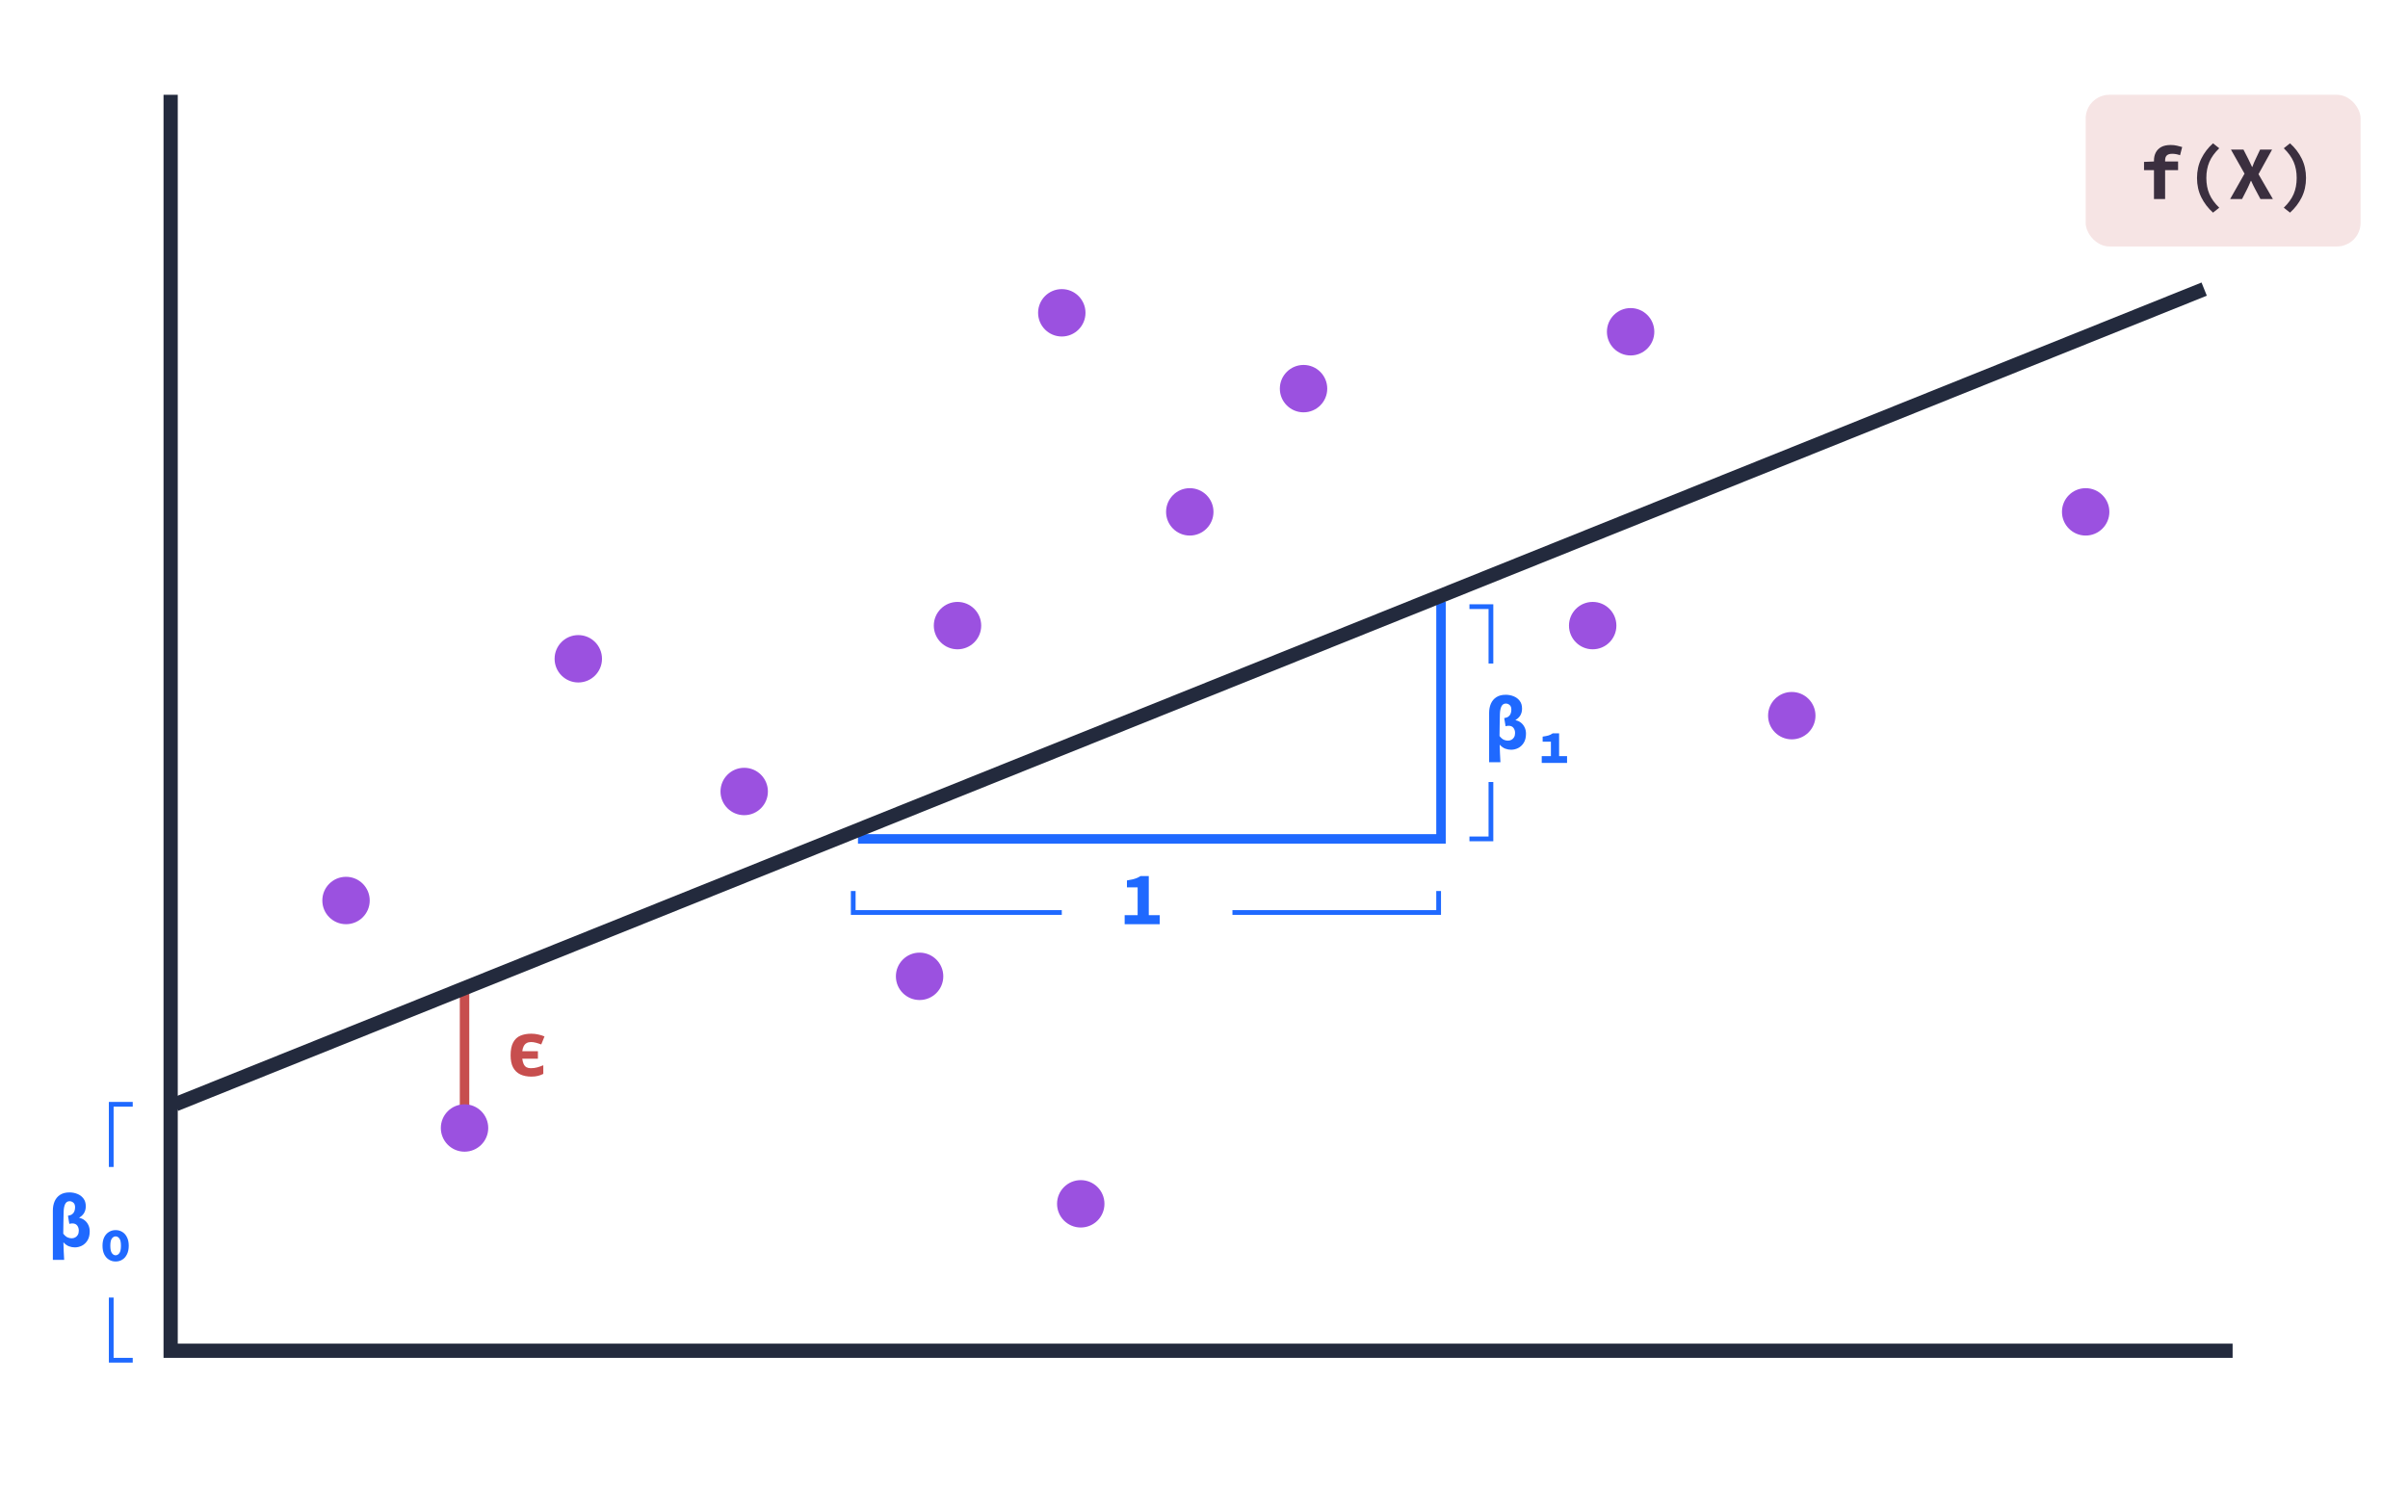 <svg width="508" height="319" viewBox="0 0 508 319" fill="none" xmlns="http://www.w3.org/2000/svg">
<rect width="508" height="319" fill="white"/>
<path d="M304 127V177H181" stroke="#1F69FF" stroke-width="2"/>
<path d="M98 207.5V238" stroke="#C74E4E" stroke-width="2"/>
<path d="M465 61L37 233" stroke="#232A3D" stroke-width="3"/>
<path d="M280 82C280 79.239 277.761 77 275 77C272.239 77 270 79.239 270 82C270 84.761 272.239 87 275 87C277.761 87 280 84.761 280 82Z" fill="#9B51E0"/>
<path d="M349 70C349 67.239 346.761 65 344 65C341.239 65 339 67.239 339 70C339 72.761 341.239 75 344 75C346.761 75 349 72.761 349 70Z" fill="#9B51E0"/>
<path d="M229 66C229 63.239 226.761 61 224 61C221.239 61 219 63.239 219 66C219 68.761 221.239 71 224 71C226.761 71 229 68.761 229 66Z" fill="#9B51E0"/>
<path d="M256 108C256 105.239 253.761 103 251 103C248.239 103 246 105.239 246 108C246 110.761 248.239 113 251 113C253.761 113 256 110.761 256 108Z" fill="#9B51E0"/>
<path d="M341 132C341 129.239 338.761 127 336 127C333.239 127 331 129.239 331 132C331 134.761 333.239 137 336 137C338.761 137 341 134.761 341 132Z" fill="#9B51E0"/>
<path d="M383 151C383 148.239 380.761 146 378 146C375.239 146 373 148.239 373 151C373 153.761 375.239 156 378 156C380.761 156 383 153.761 383 151Z" fill="#9B51E0"/>
<path d="M445 108C445 105.239 442.761 103 440 103C437.239 103 435 105.239 435 108C435 110.761 437.239 113 440 113C442.761 113 445 110.761 445 108Z" fill="#9B51E0"/>
<path d="M207 132C207 129.239 204.761 127 202 127C199.239 127 197 129.239 197 132C197 134.761 199.239 137 202 137C204.761 137 207 134.761 207 132Z" fill="#9B51E0"/>
<path d="M233 254C233 251.239 230.761 249 228 249C225.239 249 223 251.239 223 254C223 256.761 225.239 259 228 259C230.761 259 233 256.761 233 254Z" fill="#9B51E0"/>
<path d="M78 190C78 187.239 75.761 185 73 185C70.239 185 68 187.239 68 190C68 192.761 70.239 195 73 195C75.761 195 78 192.761 78 190Z" fill="#9B51E0"/>
<path d="M199 206C199 203.239 196.761 201 194 201C191.239 201 189 203.239 189 206C189 208.761 191.239 211 194 211C196.761 211 199 208.761 199 206Z" fill="#9B51E0"/>
<path d="M162 167C162 164.239 159.761 162 157 162C154.239 162 152 164.239 152 167C152 169.761 154.239 172 157 172C159.761 172 162 169.761 162 167Z" fill="#9B51E0"/>
<path d="M127 139C127 136.239 124.761 134 122 134C119.239 134 117 136.239 117 139C117 141.761 119.239 144 122 144C124.761 144 127 141.761 127 139Z" fill="#9B51E0"/>
<path d="M103 238C103 235.239 100.761 233 98 233C95.239 233 93 235.239 93 238C93 240.761 95.239 243 98 243C100.761 243 103 240.761 103 238Z" fill="#9B51E0"/>
<path d="M112.104 227.16C111.208 227.16 110.429 227.005 109.768 226.696C109.117 226.387 108.611 225.901 108.248 225.24C107.896 224.579 107.72 223.725 107.72 222.68C107.72 221.517 107.901 220.605 108.264 219.944C108.627 219.272 109.133 218.797 109.784 218.52C110.445 218.243 111.213 218.104 112.088 218.104C112.568 218.104 113.043 218.157 113.512 218.264C113.992 218.36 114.445 218.499 114.872 218.68L114.184 220.376C113.789 220.227 113.411 220.104 113.048 220.008C112.696 219.912 112.355 219.864 112.024 219.864C111.661 219.864 111.352 219.939 111.096 220.088C110.84 220.227 110.637 220.44 110.488 220.728C110.339 221.005 110.237 221.363 110.184 221.8H113.48V223.384H110.184C110.237 223.832 110.333 224.205 110.472 224.504C110.611 224.803 110.803 225.027 111.048 225.176C111.304 225.315 111.608 225.384 111.96 225.384C112.472 225.384 112.936 225.325 113.352 225.208C113.768 225.091 114.189 224.941 114.616 224.76V226.584C114.243 226.776 113.853 226.92 113.448 227.016C113.053 227.112 112.605 227.16 112.104 227.16Z" fill="#C74E4E"/>
<path d="M454.408 42V33.856C454.408 33.248 454.531 32.699 454.776 32.208C455.032 31.707 455.416 31.312 455.928 31.024C456.451 30.736 457.128 30.592 457.96 30.592C458.419 30.592 458.851 30.64 459.256 30.736C459.661 30.821 460.029 30.917 460.36 31.024L459.912 32.752C459.656 32.656 459.389 32.581 459.112 32.528C458.845 32.475 458.557 32.448 458.248 32.448C457.747 32.448 457.373 32.56 457.128 32.784C456.883 33.008 456.76 33.36 456.76 33.84V42H454.408ZM452.312 35.904V34.16L454.488 34.064H459.496V35.904H452.312ZM466.866 44.864C465.831 43.936 465.01 42.864 464.402 41.648C463.794 40.421 463.49 39.056 463.49 37.552C463.49 36.048 463.794 34.683 464.402 33.456C465.01 32.229 465.831 31.157 466.866 30.24L468.178 31.28C467.218 32.208 466.524 33.168 466.098 34.16C465.671 35.152 465.458 36.283 465.458 37.552C465.458 38.811 465.671 39.941 466.098 40.944C466.524 41.936 467.218 42.896 468.178 43.824L466.866 44.864ZM470.476 42L473.516 36.64L470.652 31.568H473.292L474.299 33.536C474.417 33.771 474.54 34.027 474.668 34.304C474.796 34.581 474.94 34.885 475.1 35.216H475.164C475.281 34.885 475.398 34.581 475.516 34.304C475.633 34.027 475.75 33.771 475.868 33.536L476.796 31.568H479.324L476.46 36.752L479.5 42H476.876L475.74 39.872C475.601 39.595 475.462 39.323 475.324 39.056C475.196 38.779 475.057 38.48 474.908 38.16H474.844C474.716 38.48 474.588 38.779 474.46 39.056C474.332 39.323 474.204 39.595 474.076 39.872L472.988 42H470.476ZM483.109 44.864L481.797 43.824C482.757 42.896 483.451 41.936 483.877 40.944C484.304 39.941 484.517 38.811 484.517 37.552C484.517 36.283 484.304 35.152 483.877 34.16C483.451 33.168 482.757 32.208 481.797 31.28L483.109 30.24C484.144 31.157 484.965 32.229 485.573 33.456C486.181 34.683 486.485 36.048 486.485 37.552C486.485 39.056 486.181 40.421 485.573 41.648C484.965 42.864 484.144 43.936 483.109 44.864Z" fill="#232A3D"/>
<path d="M180 188V192.533H303.5V188" stroke="#1F69FF"/>
<rect x="224" y="189.6" width="36" height="6.4" fill="white"/>
<path d="M310 177H314.533V128H310" stroke="#1F69FF"/>
<rect x="312" y="165" width="25" height="6" transform="rotate(-90 312 165)" fill="white"/>
<path d="M28 287H23.467L23.467 233H28" stroke="#1F69FF"/>
<rect width="27.551" height="6" transform="matrix(0 -1 -1 0 26 273.776)" fill="white"/>
<path d="M237.264 195V193.096H240V187.224H237.744V185.768C238.203 185.693 238.597 185.619 238.928 185.544C239.269 185.459 239.573 185.363 239.84 185.256C240.107 185.139 240.368 185 240.624 184.84H242.352V193.096H244.656V195H237.264Z" fill="#1F69FF"/>
<path d="M314.152 160.832V150.416C314.152 149.701 314.275 149.056 314.52 148.48C314.776 147.893 315.16 147.435 315.672 147.104C316.195 146.763 316.856 146.592 317.656 146.592C318.243 146.592 318.797 146.699 319.32 146.912C319.843 147.115 320.269 147.435 320.6 147.872C320.931 148.299 321.096 148.843 321.096 149.504C321.096 150.037 320.984 150.501 320.76 150.896C320.536 151.291 320.195 151.627 319.736 151.904V151.968C320.152 152.043 320.525 152.213 320.856 152.48C321.187 152.736 321.448 153.067 321.64 153.472C321.832 153.867 321.928 154.309 321.928 154.8C321.928 155.589 321.768 156.235 321.448 156.736C321.139 157.227 320.744 157.595 320.264 157.84C319.784 158.075 319.293 158.192 318.792 158.192C318.397 158.192 317.987 158.117 317.56 157.968C317.144 157.808 316.749 157.525 316.376 157.12C316.397 157.749 316.419 158.368 316.44 158.976C316.472 159.595 316.504 160.213 316.536 160.832H314.152ZM318.104 156.272C318.381 156.272 318.632 156.213 318.856 156.096C319.091 155.968 319.277 155.787 319.416 155.552C319.555 155.307 319.624 155.008 319.624 154.656C319.624 154.229 319.512 153.872 319.288 153.584C319.064 153.285 318.723 153.136 318.264 153.136C318.029 153.136 317.816 153.168 317.624 153.232L317.336 151.52C317.72 151.456 318.019 151.344 318.232 151.184C318.456 151.013 318.611 150.805 318.696 150.56C318.792 150.304 318.84 150.027 318.84 149.728C318.84 149.291 318.723 148.971 318.488 148.768C318.253 148.555 317.981 148.448 317.672 148.448C317.267 148.448 316.963 148.64 316.76 149.024C316.557 149.408 316.445 149.963 316.424 150.688C316.413 151.467 316.397 152.235 316.376 152.992C316.355 153.749 316.344 154.517 316.344 155.296C316.643 155.68 316.941 155.941 317.24 156.08C317.539 156.208 317.827 156.272 318.104 156.272ZM327.186 160.976V156.496H325.442V155.424C325.954 155.349 326.359 155.269 326.658 155.184C326.956 155.099 327.255 154.949 327.554 154.736H328.914V160.976H327.186ZM325.25 160.976V159.536H330.594V160.976H325.25Z" fill="#1F69FF"/>
<path d="M11.152 265.832V255.416C11.152 254.701 11.275 254.056 11.52 253.48C11.776 252.893 12.16 252.435 12.672 252.104C13.195 251.763 13.856 251.592 14.656 251.592C15.243 251.592 15.797 251.699 16.32 251.912C16.843 252.115 17.269 252.435 17.6 252.872C17.931 253.299 18.096 253.843 18.096 254.504C18.096 255.037 17.984 255.501 17.76 255.896C17.536 256.291 17.195 256.627 16.736 256.904V256.968C17.152 257.043 17.525 257.213 17.856 257.48C18.187 257.736 18.448 258.067 18.64 258.472C18.832 258.867 18.928 259.309 18.928 259.8C18.928 260.589 18.768 261.235 18.448 261.736C18.139 262.227 17.744 262.595 17.264 262.84C16.784 263.075 16.293 263.192 15.792 263.192C15.397 263.192 14.987 263.117 14.56 262.968C14.144 262.808 13.749 262.525 13.376 262.12C13.397 262.749 13.419 263.368 13.44 263.976C13.472 264.595 13.504 265.213 13.536 265.832H11.152ZM15.104 261.272C15.381 261.272 15.632 261.213 15.856 261.096C16.091 260.968 16.277 260.787 16.416 260.552C16.555 260.307 16.624 260.008 16.624 259.656C16.624 259.229 16.512 258.872 16.288 258.584C16.064 258.285 15.723 258.136 15.264 258.136C15.029 258.136 14.816 258.168 14.624 258.232L14.336 256.52C14.72 256.456 15.019 256.344 15.232 256.184C15.456 256.013 15.611 255.805 15.696 255.56C15.792 255.304 15.84 255.027 15.84 254.728C15.84 254.291 15.723 253.971 15.488 253.768C15.253 253.555 14.981 253.448 14.672 253.448C14.267 253.448 13.963 253.64 13.76 254.024C13.557 254.408 13.445 254.963 13.424 255.688C13.413 256.467 13.397 257.235 13.376 257.992C13.355 258.749 13.344 259.517 13.344 260.296C13.643 260.68 13.941 260.941 14.24 261.08C14.539 261.208 14.827 261.272 15.104 261.272ZM24.394 266.168C23.86 266.168 23.386 266.035 22.97 265.768C22.554 265.512 22.223 265.133 21.978 264.632C21.743 264.141 21.626 263.544 21.626 262.84C21.626 262.147 21.743 261.555 21.978 261.064C22.223 260.573 22.554 260.2 22.97 259.944C23.386 259.677 23.86 259.544 24.394 259.544C24.927 259.544 25.402 259.677 25.818 259.944C26.234 260.2 26.559 260.573 26.794 261.064C27.039 261.555 27.162 262.147 27.162 262.84C27.162 263.544 27.039 264.141 26.794 264.632C26.559 265.133 26.234 265.512 25.818 265.768C25.402 266.035 24.927 266.168 24.394 266.168ZM24.394 264.856C24.692 264.856 24.954 264.707 25.178 264.408C25.402 264.109 25.514 263.587 25.514 262.84C25.514 262.104 25.402 261.592 25.178 261.304C24.954 261.016 24.692 260.872 24.394 260.872C24.095 260.872 23.834 261.016 23.61 261.304C23.386 261.592 23.274 262.104 23.274 262.84C23.274 263.587 23.386 264.109 23.61 264.408C23.834 264.707 24.095 264.856 24.394 264.856Z" fill="#1F69FF"/>
<rect opacity="0.15" x="440" y="20" width="58" height="32" rx="5" fill="#C74E4E"/>
<path d="M36 20V285H471" stroke="#232A3D" stroke-width="3"/>
</svg>
